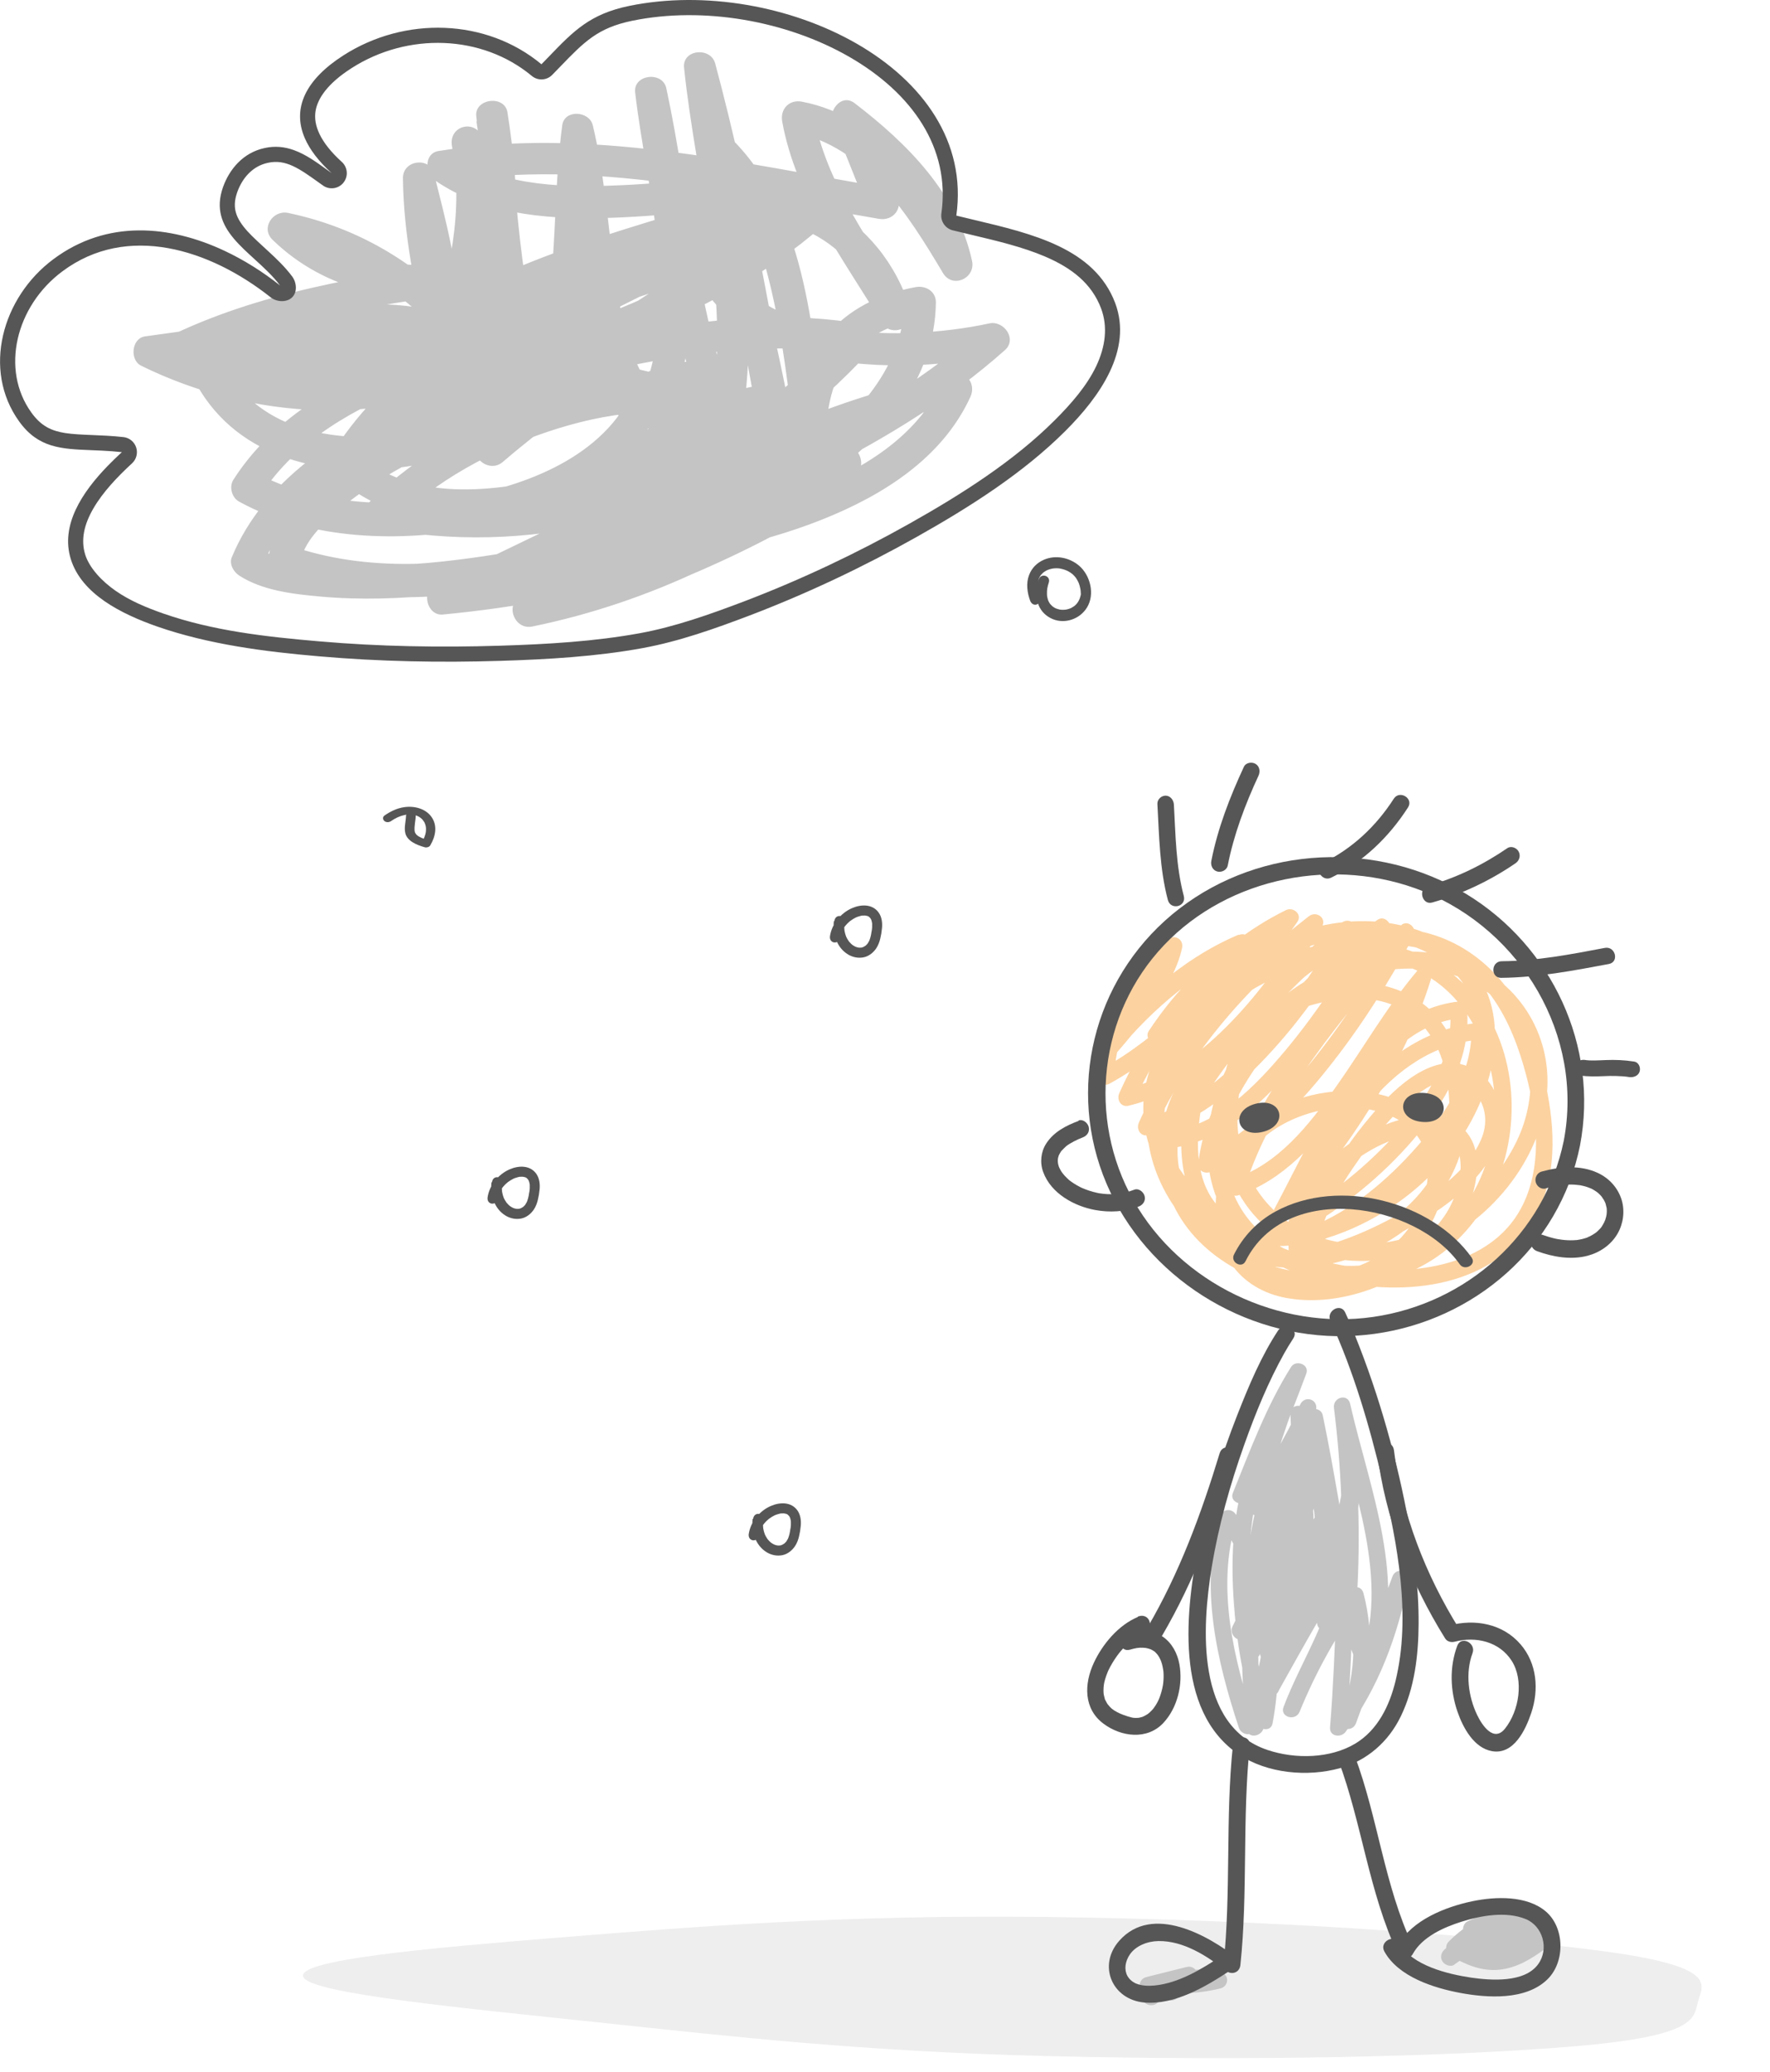 <svg width="305" height="357" viewBox="0 0 305 357" fill="none" xmlns="http://www.w3.org/2000/svg">
<path opacity="0.3" fill-rule="evenodd" clip-rule="evenodd" d="M52.274 340.625C50.837 337.661 73.737 335.632 95.921 333.842C119.675 331.925 145.388 329.831 180.64 330.268C217.217 330.721 252.859 333.11 275.586 336.069C296.343 338.771 293.407 341.873 292.598 344.842C291.817 347.711 292.507 350.778 271.092 352.565C248.63 354.439 214.017 355.055 180.224 354.22C148.437 353.435 125.582 350.812 102.986 348.411C80.269 345.997 53.671 343.506 52.274 340.625Z" fill="#C4C4C4"/>
<path d="M109.397 71.263C112.851 69.125 117.876 66.406 121.724 68.016C124.079 68.993 125.257 72.108 125.519 74.933C126.121 81.164 123.32 90.773 116.699 92.516C111.7 93.809 106.884 89.532 103.639 86.074L104.058 89.427C110.287 79.263 120.467 73.587 131.931 71.554L128.842 67.515C123.189 77.441 111.935 82.246 101.336 84.701C90.056 87.288 77.938 87.632 66.579 85.414L67.783 90.034C75.085 82.8 84.664 77.652 94.322 74.405C103.979 71.158 115.756 69.204 125.623 73.428L124.367 70.313C119.708 83.83 104.79 90.747 92.045 94.126C78.566 97.69 63.072 98.693 49.725 93.915L51.635 97.32C52.211 93.334 55.64 90.219 58.519 87.764C63.125 83.83 68.464 80.741 73.855 78.048C79.718 75.118 85.868 72.716 92.202 71.052C97.358 69.68 103.011 68.518 108.376 69.284C111.804 69.759 114.971 71.184 115.756 74.828C116.62 78.84 115.128 82.14 112.197 84.833C103.796 92.648 89.899 95.05 78.985 96.423C71.918 97.32 64.695 97.69 57.576 97.268C53.153 97.004 47.788 96.66 44.045 94.205L45.302 97.32C50.117 85.625 63.099 78.075 74.222 73.666C85.345 69.257 99.399 65.957 111.517 69.468L109.606 66.063C105.131 77.943 91.783 83.355 80.293 85.467C68.804 87.579 54.724 87.262 44.045 81.428L45.014 85.203C50.955 75.883 61.607 69.996 71.631 66.221C81.654 62.446 92.934 59.938 103.796 61.047L101.44 56.902C94.583 67.013 81.707 72.716 70.087 74.643C58.466 76.57 44.961 74.458 38.706 63.264L38.288 66.617C50.039 57.007 70.427 54.341 83.46 62.789V58.037C66.894 68.201 44.124 66.406 27.191 58.037L26.536 63.079C41.952 60.888 58.047 58.829 73.567 60.967L72.913 55.925C59.984 62.182 44.386 59.727 30.75 57.773L31.404 62.815C46.453 55.37 64.145 52.546 80.634 50.434L79.901 45.022C69.615 46.975 58.597 44.678 50.929 37.234L48.259 41.854C58.466 43.992 67.024 48.639 74.457 56.031C76.106 57.667 79.168 56.506 79.116 54.077C78.985 45.893 76.76 37.841 74.797 29.947C74.038 26.938 69.406 27.571 69.432 30.686C69.537 40.27 71.474 49.8 73.751 59.067C74.457 61.944 78.121 61.416 79.011 59.067C83.356 47.846 85.423 35.491 83.225 23.558L77.964 25.037C82.23 36.23 82.073 48.639 82.073 60.466C82.073 63.475 86.941 64.347 87.438 61.205C89.663 47.345 89.663 33.194 87.438 19.334C86.941 16.298 81.681 16.985 82.073 20.073C84.088 36.706 84.115 54.024 90.605 69.732C91.678 72.32 94.819 72.346 95.866 69.732C101.99 54.79 100.079 38.606 102.199 22.951H96.939C99.137 32.086 99.582 41.484 101.048 50.751C102.33 58.829 104.529 67.039 110.287 73.085C111.438 74.299 113.82 74.115 114.579 72.531C123.242 54.367 117.117 34.752 114.945 15.849L109.58 16.589C113.715 35.57 114.71 55.951 122.221 74.009C123.163 76.253 126.879 76.992 127.481 74.009C131.826 53.232 125.492 32.244 123.372 11.599L118.007 12.338C124.393 36.125 128.397 60.439 132.768 84.648C133.318 87.658 138.5 87.024 138.133 83.909C135.909 64.531 129.811 45.867 127.586 26.489L122.928 28.442C128.476 34.224 131.067 42.118 132.873 49.774C134.862 58.195 135.83 66.828 136.877 75.408C137.296 78.84 142.295 79.052 142.347 75.408C142.399 70.445 143.342 65.35 146.508 61.416C149.675 57.483 154.438 55.582 159.306 54.684L155.852 52.018C155.669 63.977 146.325 73.217 136.982 79.342C127.141 85.784 115.469 90.536 103.77 91.776L105.157 96.924C122.928 83.592 143.944 74.035 165.64 69.547L162.552 65.508C158.024 75.382 148.34 81.111 138.578 84.754C128.083 88.661 116.96 90.641 105.863 91.776L107.251 96.924C130.177 86.444 153.994 77.335 173.151 60.334C175.324 58.407 172.968 55.186 170.482 55.714C155.171 59.067 123.687 59.489 123.346 37.102L121.331 39.768C134.443 34.382 147.634 41.326 151.69 54.869L156.689 52.757C150.277 42.091 142.373 31.953 140.096 19.387L136.72 22.793C149.099 25.142 156.48 36.943 162.499 47.054C164.122 49.774 168.153 47.952 167.498 44.942C164.96 33.326 156.349 24.72 147.267 17.777C144.886 15.955 142.478 19.361 143.525 21.552C145.854 26.41 147.503 31.584 149.858 36.441L152.947 32.402C127.351 28.073 101.65 21.816 75.582 26.014C73.044 26.41 73.201 29.868 74.928 31.056C83.146 36.758 93.51 37.735 103.246 37.577C113.977 37.392 124.629 35.755 135.359 35.702L133.972 30.554C108.611 47.424 74.405 50.513 57.079 78.339C56.451 79.368 56.66 80.847 57.498 81.692C67.391 91.354 82.178 90.694 94.74 88.107C109.056 85.15 122.561 79.368 136.04 73.903L133.37 69.284C122.064 82.616 104.372 88.107 89.637 96.502C87.281 97.849 88.328 101.677 91.024 101.65C111.019 101.465 129.654 93.097 147.215 84.252L144.467 79.5C127.717 89.981 109.58 98.218 90.291 102.627C86.837 103.419 88.328 108.646 91.757 107.933C112.171 103.736 130.57 94.654 147.215 82.14C149.989 80.055 147.398 75.329 144.467 77.388C124.367 91.433 100.42 98.139 76.263 100.409L77.65 105.557C102.985 92.832 130.413 82.035 149.885 60.466C151.141 59.067 150.827 56.242 148.681 55.846C124.576 51.648 101.048 59.568 77.65 64.347L79.116 69.653C100.551 61.047 123.634 54.684 141.457 39.161C143.446 37.418 141.326 33.538 138.788 34.541C116.882 43.358 94.583 51.463 71.317 55.819L73.41 60.862C90.527 48.744 112.249 44.282 131.8 37.735L128.712 33.696C123.765 42.17 115.547 48.507 107.303 53.443C98.509 58.723 88.616 63 78.383 64.241L80.32 68.94C95.212 56.268 114.553 50.83 130.36 39.61L126.618 35.834C115.861 52.862 97.672 62.895 82.78 75.672C80.084 77.969 83.984 81.85 86.653 79.58C101.99 66.406 120.284 56.136 131.355 38.606C132.768 36.362 129.863 33.221 127.612 34.831C111.386 46.368 91.783 52.018 76.472 65.033C74.745 66.485 76.08 70.023 78.409 69.732C89.637 68.359 100.42 64.003 110.103 58.195C119.159 52.757 128.083 45.734 133.475 36.468C134.626 34.462 132.69 31.637 130.387 32.429C110.417 39.108 88.197 43.728 70.688 56.11C68.124 57.931 69.694 61.733 72.782 61.152C96.023 56.822 118.347 48.691 140.253 39.874L137.584 35.254C120.546 50.064 98.143 56.083 77.65 64.32C74.431 65.614 75.583 70.366 79.116 69.627C101.414 65.059 124.236 57.113 147.241 61.126L146.037 56.506C126.879 77.705 99.792 88.212 74.902 100.726C72.547 101.914 73.594 106.112 76.289 105.874C101.362 103.498 126.33 96.713 147.241 82.114L144.493 77.362C128.188 89.612 110.313 98.482 90.317 102.601L91.783 107.907C111.49 103.393 130.125 94.945 147.241 84.226C150.251 82.352 147.608 77.89 144.493 79.474C127.796 87.869 110.051 95.948 91.05 96.106L92.437 101.254C107.591 92.595 125.623 86.919 137.27 73.164C138.84 71.316 137.401 67.435 134.6 68.544C122.221 73.56 109.868 78.814 96.86 81.956C85.475 84.701 70.636 86.813 61.371 77.758L61.79 81.111C78.331 54.526 112.406 51.463 136.72 35.306C138.919 33.854 138.16 30.158 135.333 30.158C125.283 30.211 115.285 31.663 105.235 31.98C95.787 32.297 85.711 31.848 77.676 26.277L77.022 31.32C101.99 27.307 126.958 33.538 151.481 37.709C153.889 38.105 155.669 35.914 154.569 33.67C152.24 28.812 150.591 23.637 148.236 18.78L144.493 22.555C152.449 28.654 159.987 36.257 162.212 46.421L167.21 44.309C160.458 33.01 151.978 20.126 138.16 17.513C136.013 17.117 134.417 18.753 134.783 20.918C137.139 33.96 145.278 44.52 151.926 55.608C153.496 58.222 157.841 56.532 156.925 53.496C152.083 37.366 135.752 27.994 119.839 34.567C118.714 35.016 117.824 35.914 117.824 37.234C118.217 64.003 152.764 65.35 171.895 61.152L169.226 56.532C150.487 73.164 126.853 82.008 104.424 92.252C101.99 93.361 103.168 97.664 105.811 97.4C117.955 96.159 130.203 94.073 141.614 89.532C152.031 85.388 162.342 78.999 167.21 68.386C168.231 66.168 166.556 63.819 164.122 64.347C142.033 68.914 120.415 78.708 102.33 92.278C100.446 93.704 100.681 97.743 103.717 97.426C116.96 96.001 130.151 90.853 141.117 83.276C152.083 75.699 161.06 65.561 161.269 52.123C161.296 50.196 159.516 49.166 157.815 49.457C151.769 50.566 146.037 53.232 142.164 58.142C138.29 63.053 136.903 69.284 136.825 75.487H142.295C140.201 58.565 139.206 37.603 126.749 24.614C125.231 23.03 121.802 24.113 122.09 26.568C124.315 45.946 130.413 64.611 132.637 83.988L138.003 83.249C133.632 59.04 129.628 34.726 123.242 10.939C122.456 8.035 117.536 8.484 117.876 11.678C119.944 31.689 126.408 52.493 122.195 72.61H127.455C119.944 54.552 118.923 34.171 114.814 15.189C114.16 12.206 109.083 12.813 109.449 15.929C111.464 33.458 117.876 52.942 109.815 69.838L114.108 69.284C108.611 63.502 107.067 55.133 105.968 47.477C104.738 38.844 104.188 30.105 102.147 21.578C101.545 19.097 97.253 18.806 96.886 21.578C94.793 37.207 96.651 53.496 90.553 68.359H95.814C89.506 53.1 89.427 36.362 87.465 20.179L82.099 20.918C84.141 33.722 84.141 47.054 82.099 59.859L87.465 60.598C87.465 48.322 87.569 35.333 83.146 23.717C81.89 20.417 77.231 21.657 77.886 25.195C79.901 36.125 77.624 47.53 73.672 57.747H78.933C76.786 48.929 74.902 39.953 74.824 30.845L69.458 31.584C71.29 39.002 73.463 46.553 73.567 54.235L78.226 52.282C70.165 44.282 60.691 39.002 49.62 36.679C47.055 36.151 44.883 39.266 46.95 41.299C56.084 50.196 68.987 52.836 81.236 50.513C84.219 49.959 83.591 44.705 80.503 45.101C62.994 47.345 44.517 50.328 28.525 58.248C26.536 59.225 26.85 62.947 29.18 63.291C44.464 65.482 61.109 67.884 75.556 60.888C77.545 59.938 77.231 56.163 74.902 55.846C58.309 53.575 41.428 55.608 24.966 57.958C22.663 58.301 22.323 62.023 24.312 63C42.998 72.24 67.783 74.247 86.104 63C87.909 61.891 87.831 59.357 86.104 58.248C70.872 48.374 47.919 51.78 34.309 62.921C33.367 63.687 33.341 65.271 33.891 66.274C41.14 79.236 56.32 82.404 69.982 80.398C83.644 78.392 98.117 71.633 106.099 59.885C107.381 57.984 105.628 55.925 103.744 55.74C91.888 54.526 79.43 57.351 68.438 61.759C57.445 66.168 46.689 72.504 40.224 82.642C39.439 83.856 39.936 85.731 41.193 86.417C53.441 93.123 69.013 93.519 82.413 90.879C95.813 88.239 109.685 81.322 114.788 67.752C115.312 66.353 114.186 64.743 112.878 64.347C99.32 60.413 83.827 63.898 71.107 69.178C58.388 74.458 45.38 82.827 39.936 96.027C39.465 97.162 40.251 98.535 41.193 99.142C45.249 101.782 50.614 102.363 55.299 102.785C62.13 103.393 69.066 103.155 75.897 102.442C89.009 101.096 104.398 98.508 114.919 89.823C118.819 86.602 121.697 82.008 121.383 76.755C121.095 71.818 118.949 67.594 114.369 65.482C109.24 63.106 103.194 63.528 97.75 64.373C90.605 65.482 83.696 67.832 77.048 70.656C69.694 73.798 62.549 77.652 56.268 82.642C52.106 85.916 47.081 90.43 46.27 96.027C46.035 97.585 46.636 98.878 48.181 99.433C62.863 104.686 80.163 103.419 94.924 99.221C109.685 95.024 124.393 86.945 129.549 71.976C129.889 70.947 129.34 69.31 128.293 68.861C117.274 64.109 104.895 65.376 93.694 68.967C82.492 72.557 72.049 78.18 63.831 86.312C62.444 87.684 62.994 90.509 65.035 90.932C77.676 93.413 91.024 93.07 103.534 90.034C115.233 87.209 127.272 81.428 133.475 70.524C134.757 68.28 132.663 66.063 130.387 66.485C117.536 68.782 106.178 75.567 99.242 86.892C98.588 87.948 98.849 89.348 99.661 90.245C103.796 94.68 109.397 99.01 115.809 98.482C120.834 98.06 124.838 94.628 127.324 90.404C131.669 83.091 133.606 69.257 125.126 63.951C119.211 60.255 111.857 63.475 106.544 66.775C103.56 68.624 106.282 73.402 109.292 71.528L109.397 71.263Z" fill="#C4C4C4"/>
<path fill-rule="evenodd" clip-rule="evenodd" d="M9.222 44.638C18.429 37.78 29.265 38.798 38.651 43.193C42.1 44.808 45.353 46.879 48.258 49.183C47.026 47.535 45.434 46.084 43.868 44.656C42.58 43.483 41.31 42.325 40.272 41.086C38.251 38.675 37.111 35.957 38.436 32.218C39.517 29.201 41.854 26.309 45.594 25.505C47.428 25.098 49.084 25.306 50.626 25.858C52.674 26.591 54.523 27.929 56.326 29.233L56.327 29.234L56.431 29.309C56.674 29.485 56.916 29.66 57.158 29.832C54.901 27.788 53.379 25.775 52.528 23.816C50.219 18.498 52.859 13.582 59.179 9.54C69.725 2.776 83.777 3.153 93.301 11.073C93.777 10.587 94.231 10.116 94.671 9.66C98.826 5.353 101.671 2.403 108.435 1.016C134.289 -4.289 168.383 11.677 164.79 37.145C165.801 37.394 166.826 37.638 167.857 37.882C177.962 40.279 188.611 42.806 192.164 52.205C195.202 60.301 189.505 68.346 183.575 74.255C176.358 81.47 167.127 87.354 157.953 92.508C148.78 97.662 139.139 102.238 129.118 106.059C123.217 108.297 117.024 110.509 110.684 111.666C102.679 113.124 94.412 113.602 86.261 113.853C75.831 114.18 65.372 113.979 54.972 113.074C45.565 112.269 35.924 111.012 27.101 107.945C20.849 105.757 14.071 102.338 12.201 96.329C10.382 90.467 14.172 84.8 18.519 80.305C19.336 79.46 20.172 78.656 20.995 77.9C19.773 77.764 18.609 77.687 17.498 77.633C16.905 77.604 16.328 77.581 15.765 77.559C10.565 77.353 6.588 77.197 3.291 72.595C-3.078 63.745 0.311 51.25 9.222 44.638ZM50.337 51.231C49.402 52.147 47.672 52.044 46.647 51.231C36.143 42.901 21.91 38.437 10.77 46.734L10.767 46.737C2.705 52.719 0.064 63.655 5.398 71.067L5.401 71.071C7.084 73.419 8.863 74.228 11.214 74.603C12.488 74.806 14.17 74.883 15.884 74.951C17.492 75.015 19.314 75.087 21.282 75.306C22.296 75.419 23.15 76.117 23.466 77.091C23.783 78.065 23.502 79.135 22.75 79.826C20.211 82.158 17.703 84.812 16.084 87.607C14.478 90.379 13.896 93.016 14.683 95.551C15.385 97.805 17.507 100.111 19.936 101.796C22.368 103.482 25.137 104.651 28.168 105.711C36.673 108.667 45.67 109.696 55.028 110.496C65.313 111.391 75.838 111.568 86.181 111.244C94.3 110.994 102.411 110.52 110.22 109.098C116.305 107.987 122.304 105.853 128.196 103.619C138.09 99.845 147.616 95.325 156.684 90.23C165.802 85.107 174.782 79.363 181.74 72.405L181.744 72.402C184.614 69.542 187.295 66.451 188.896 63.079C190.477 59.747 190.928 56.32 189.733 53.131C188.124 48.873 184.729 46.187 180.087 44.201C176.247 42.558 171.873 41.519 167.35 40.445C166.297 40.195 165.235 39.942 164.171 39.68C162.874 39.361 162.029 38.107 162.216 36.779C163.808 25.493 157.143 16.014 146.362 9.805C135.58 3.595 121.235 1.054 108.955 3.574C103 4.795 100.672 7.203 96.519 11.498C96.086 11.945 95.634 12.413 95.156 12.902C94.21 13.87 92.683 13.948 91.643 13.084C83.061 5.947 70.254 5.534 60.578 11.739L60.575 11.741C56.521 14.334 54.676 16.947 54.356 19.27C54.051 21.492 55.027 24.387 58.899 27.894C59.922 28.82 60.048 30.386 59.186 31.465C58.325 32.544 56.775 32.761 55.653 31.96C55.435 31.805 55.221 31.652 55.012 31.502C51.584 29.046 49.243 27.368 46.155 28.053L46.147 28.055L46.138 28.057C43.535 28.617 41.762 30.649 40.884 33.097C40.347 34.614 40.386 35.748 40.671 36.693C40.974 37.699 41.619 38.706 42.632 39.832C43.487 40.782 45.188 42.335 46.3 43.349C47.647 44.586 49.125 45.994 50.337 47.617C51.121 48.666 51.272 50.316 50.337 51.231Z" fill="#565656"/>
<path d="M143.692 158.688C143.436 160.855 144.176 163.269 146.141 164.445C146.934 164.919 147.876 165.112 148.793 164.936C149.709 164.761 150.511 164.12 151.022 163.33C151.33 162.856 151.541 162.295 151.674 161.742C151.832 161.084 151.911 160.618 151.982 159.89C152.07 158.986 151.947 157.977 151.409 157.222C150.334 155.713 148.37 155.783 146.819 156.459C144.881 157.301 143.339 159.179 143.022 161.277C142.952 161.742 143.137 162.207 143.63 162.347C144.044 162.461 144.634 162.207 144.705 161.742C144.767 161.329 144.881 160.943 145.022 160.557C144.943 160.768 145.075 160.443 145.101 160.399C145.137 160.32 145.181 160.241 145.225 160.162C145.322 159.978 145.436 159.802 145.56 159.636C145.595 159.592 145.621 159.548 145.656 159.504C145.639 159.53 145.542 159.644 145.639 159.53C145.692 159.469 145.745 159.399 145.806 159.337C145.938 159.188 146.079 159.039 146.229 158.907C146.3 158.846 146.37 158.784 146.44 158.723C146.493 158.679 146.661 158.547 146.511 158.661C146.678 158.539 146.846 158.425 147.022 158.319C147.163 158.231 147.313 158.153 147.471 158.074C147.551 158.038 147.63 158.003 147.709 157.968C147.506 158.056 147.744 157.968 147.824 157.933C147.973 157.88 148.123 157.837 148.273 157.801C148.352 157.784 148.432 157.766 148.511 157.749C148.749 157.696 148.343 157.749 148.59 157.74C148.74 157.731 148.89 157.722 149.039 157.731C149.101 157.731 149.172 157.749 149.233 157.749C148.951 157.749 149.189 157.749 149.277 157.766C149.348 157.784 149.409 157.801 149.48 157.819C149.7 157.88 149.427 157.775 149.506 157.819C149.559 157.854 149.612 157.872 149.665 157.898C149.762 157.959 149.868 158.056 149.709 157.916C149.806 158.003 149.903 158.126 150 158.205C149.841 158.082 149.938 158.126 150 158.223C150.044 158.293 150.079 158.389 150.132 158.46C150.194 158.547 150.079 158.293 150.105 158.398C150.114 158.442 150.141 158.486 150.149 158.521C150.176 158.591 150.193 158.661 150.211 158.732C150.229 158.819 150.246 158.907 150.264 158.995C150.29 159.118 150.246 158.828 150.264 158.951C150.264 159.013 150.273 159.083 150.282 159.144C150.29 159.346 150.282 159.548 150.282 159.741C150.282 159.802 150.273 159.873 150.264 159.934C150.264 159.96 150.246 160.118 150.264 160.013C150.282 159.881 150.238 160.153 150.246 160.145C150.229 160.232 150.22 160.311 150.202 160.399C150.193 160.46 150.176 160.513 150.167 160.575C150.167 160.557 150.114 160.934 150.141 160.759C150.123 160.873 150.105 160.996 150.079 161.11C150.026 161.373 149.947 161.636 149.859 161.891C149.841 161.935 149.823 161.987 149.806 162.031C149.823 161.996 149.876 161.873 149.806 162.031C149.753 162.128 149.709 162.216 149.656 162.312C149.603 162.4 149.542 162.479 149.498 162.567C149.48 162.602 149.392 162.698 149.524 162.54C149.489 162.584 149.445 162.637 149.401 162.681C149.348 162.742 149.295 162.795 149.233 162.847C149.198 162.883 149.163 162.909 149.127 162.944C149.039 163.023 149.268 162.847 149.172 162.918C149.022 163.014 148.872 163.093 148.722 163.181C148.934 163.058 148.74 163.172 148.652 163.198C148.572 163.225 148.502 163.242 148.423 163.26C148.211 163.313 148.502 163.26 148.396 163.26C148.308 163.26 148.22 163.269 148.132 163.269C148.053 163.269 147.973 163.251 147.894 163.251C147.78 163.251 148.114 163.304 147.938 163.251C147.903 163.242 147.868 163.234 147.832 163.234C147.665 163.199 147.515 163.146 147.357 163.084C147.595 163.172 147.313 163.058 147.251 163.023C147.154 162.97 147.066 162.918 146.978 162.856C146.943 162.839 146.916 162.812 146.881 162.786C146.714 162.681 146.925 162.821 146.863 162.777C146.784 162.707 146.705 162.646 146.634 162.575C146.546 162.496 146.467 162.409 146.396 162.321C146.37 162.286 146.344 162.251 146.308 162.224C146.185 162.093 146.388 162.356 146.282 162.189C146.159 161.996 146.026 161.812 145.921 161.61C145.894 161.549 145.753 161.25 145.833 161.435C145.789 161.321 145.744 161.206 145.709 161.092C145.63 160.847 145.568 160.601 145.524 160.346C145.524 160.346 145.489 160.092 145.507 160.224C145.524 160.338 145.498 160.118 145.498 160.092C145.489 159.952 145.48 159.811 145.471 159.671C145.471 159.337 145.489 159.013 145.524 158.679C145.577 158.214 145.084 157.81 144.652 157.81C144.132 157.81 143.833 158.214 143.78 158.679L143.692 158.688Z" fill="#565656"/>
<path d="M129.692 261.688C129.436 263.855 130.176 266.269 132.141 267.445C132.934 267.919 133.876 268.112 134.793 267.936C135.709 267.761 136.511 267.12 137.022 266.33C137.33 265.856 137.541 265.295 137.674 264.742C137.832 264.084 137.911 263.618 137.982 262.89C138.07 261.986 137.947 260.977 137.409 260.222C136.334 258.713 134.37 258.783 132.819 259.459C130.881 260.301 129.339 262.179 129.022 264.277C128.952 264.742 129.137 265.207 129.63 265.347C130.044 265.461 130.634 265.207 130.705 264.742C130.767 264.329 130.881 263.943 131.022 263.557C130.943 263.768 131.075 263.443 131.101 263.399C131.137 263.32 131.181 263.241 131.225 263.162C131.322 262.978 131.436 262.802 131.56 262.636C131.595 262.592 131.621 262.548 131.656 262.504C131.639 262.53 131.542 262.644 131.639 262.53C131.692 262.469 131.745 262.399 131.806 262.337C131.938 262.188 132.079 262.039 132.229 261.907C132.3 261.846 132.37 261.784 132.44 261.723C132.493 261.679 132.661 261.547 132.511 261.661C132.678 261.539 132.846 261.425 133.022 261.319C133.163 261.231 133.313 261.153 133.471 261.074C133.551 261.038 133.63 261.003 133.709 260.968C133.506 261.056 133.744 260.968 133.824 260.933C133.973 260.88 134.123 260.837 134.273 260.801C134.352 260.784 134.432 260.766 134.511 260.749C134.749 260.696 134.343 260.749 134.59 260.74C134.74 260.731 134.89 260.722 135.039 260.731C135.101 260.731 135.172 260.749 135.233 260.749C134.951 260.749 135.189 260.749 135.277 260.766C135.348 260.784 135.409 260.801 135.48 260.819C135.7 260.88 135.427 260.775 135.506 260.819C135.559 260.854 135.612 260.872 135.665 260.898C135.762 260.959 135.868 261.056 135.709 260.916C135.806 261.003 135.903 261.126 136 261.205C135.841 261.082 135.938 261.126 136 261.223C136.044 261.293 136.079 261.389 136.132 261.46C136.194 261.547 136.079 261.293 136.105 261.398C136.114 261.442 136.141 261.486 136.149 261.521C136.176 261.591 136.193 261.661 136.211 261.732C136.229 261.819 136.246 261.907 136.264 261.995C136.29 262.118 136.246 261.828 136.264 261.951C136.264 262.013 136.273 262.083 136.282 262.144C136.29 262.346 136.282 262.548 136.282 262.741C136.282 262.802 136.273 262.873 136.264 262.934C136.264 262.96 136.246 263.118 136.264 263.013C136.282 262.881 136.238 263.153 136.246 263.145C136.229 263.232 136.22 263.311 136.202 263.399C136.193 263.46 136.176 263.513 136.167 263.575C136.167 263.557 136.114 263.934 136.141 263.759C136.123 263.873 136.105 263.996 136.079 264.11C136.026 264.373 135.947 264.636 135.859 264.891C135.841 264.935 135.823 264.987 135.806 265.031C135.823 264.996 135.876 264.873 135.806 265.031C135.753 265.128 135.709 265.216 135.656 265.312C135.603 265.4 135.542 265.479 135.498 265.567C135.48 265.602 135.392 265.698 135.524 265.54C135.489 265.584 135.445 265.637 135.401 265.681C135.348 265.742 135.295 265.795 135.233 265.847C135.198 265.883 135.163 265.909 135.127 265.944C135.039 266.023 135.268 265.847 135.172 265.918C135.022 266.014 134.872 266.093 134.722 266.181C134.934 266.058 134.74 266.172 134.652 266.198C134.572 266.225 134.502 266.242 134.423 266.26C134.211 266.313 134.502 266.26 134.396 266.26C134.308 266.26 134.22 266.269 134.132 266.269C134.053 266.269 133.973 266.251 133.894 266.251C133.78 266.251 134.114 266.304 133.938 266.251C133.903 266.242 133.868 266.234 133.832 266.234C133.665 266.199 133.515 266.146 133.357 266.084C133.595 266.172 133.313 266.058 133.251 266.023C133.154 265.97 133.066 265.918 132.978 265.856C132.943 265.839 132.916 265.812 132.881 265.786C132.714 265.681 132.925 265.821 132.863 265.777C132.784 265.707 132.705 265.646 132.634 265.575C132.546 265.496 132.467 265.409 132.396 265.321C132.37 265.286 132.344 265.251 132.308 265.224C132.185 265.093 132.388 265.356 132.282 265.189C132.159 264.996 132.026 264.812 131.921 264.61C131.894 264.549 131.753 264.25 131.833 264.435C131.789 264.321 131.744 264.206 131.709 264.092C131.63 263.847 131.568 263.601 131.524 263.346C131.524 263.346 131.489 263.092 131.507 263.224C131.524 263.338 131.498 263.118 131.498 263.092C131.489 262.952 131.48 262.811 131.471 262.671C131.471 262.337 131.489 262.013 131.524 261.679C131.577 261.214 131.084 260.81 130.652 260.81C130.132 260.81 129.833 261.214 129.78 261.679L129.692 261.688Z" fill="#565656"/>
<path d="M84.692 203.688C84.436 205.855 85.176 208.269 87.141 209.445C87.934 209.919 88.876 210.112 89.793 209.936C90.709 209.761 91.511 209.12 92.022 208.33C92.33 207.856 92.541 207.295 92.674 206.742C92.832 206.084 92.911 205.618 92.982 204.89C93.07 203.986 92.947 202.977 92.409 202.222C91.334 200.713 89.37 200.783 87.819 201.459C85.881 202.301 84.339 204.179 84.022 206.277C83.952 206.742 84.137 207.207 84.63 207.347C85.044 207.461 85.635 207.207 85.705 206.742C85.767 206.329 85.881 205.943 86.022 205.557C85.943 205.768 86.075 205.443 86.101 205.399C86.137 205.32 86.181 205.241 86.225 205.162C86.322 204.978 86.436 204.802 86.559 204.636C86.595 204.592 86.621 204.548 86.656 204.504C86.639 204.53 86.542 204.644 86.639 204.53C86.692 204.469 86.745 204.399 86.806 204.337C86.938 204.188 87.079 204.039 87.229 203.907C87.299 203.846 87.37 203.784 87.441 203.723C87.493 203.679 87.661 203.547 87.511 203.661C87.678 203.539 87.846 203.425 88.022 203.319C88.163 203.231 88.313 203.153 88.471 203.074C88.55 203.038 88.63 203.003 88.709 202.968C88.507 203.056 88.744 202.968 88.824 202.933C88.973 202.88 89.123 202.837 89.273 202.801C89.352 202.784 89.431 202.766 89.511 202.749C89.749 202.696 89.343 202.749 89.59 202.74C89.74 202.731 89.89 202.722 90.039 202.731C90.101 202.731 90.171 202.749 90.233 202.749C89.951 202.749 90.189 202.749 90.277 202.766C90.348 202.784 90.409 202.801 90.48 202.819C90.7 202.88 90.427 202.775 90.506 202.819C90.559 202.854 90.612 202.872 90.665 202.898C90.762 202.959 90.868 203.056 90.709 202.916C90.806 203.003 90.903 203.126 91 203.205C90.841 203.082 90.938 203.126 91 203.223C91.044 203.293 91.079 203.389 91.132 203.46C91.194 203.547 91.079 203.293 91.105 203.398C91.114 203.442 91.141 203.486 91.149 203.521C91.176 203.591 91.194 203.661 91.211 203.732C91.229 203.819 91.246 203.907 91.264 203.995C91.29 204.118 91.246 203.828 91.264 203.951C91.264 204.013 91.273 204.083 91.282 204.144C91.29 204.346 91.282 204.548 91.282 204.741C91.282 204.802 91.273 204.873 91.264 204.934C91.264 204.96 91.246 205.118 91.264 205.013C91.282 204.881 91.237 205.153 91.246 205.145C91.229 205.232 91.22 205.311 91.202 205.399C91.194 205.46 91.176 205.513 91.167 205.575C91.167 205.557 91.114 205.934 91.141 205.759C91.123 205.873 91.105 205.996 91.079 206.11C91.026 206.373 90.947 206.636 90.859 206.891C90.841 206.935 90.823 206.987 90.806 207.031C90.823 206.996 90.876 206.873 90.806 207.031C90.753 207.128 90.709 207.216 90.656 207.312C90.603 207.4 90.542 207.479 90.498 207.567C90.48 207.602 90.392 207.698 90.524 207.54C90.489 207.584 90.445 207.637 90.401 207.681C90.348 207.742 90.295 207.795 90.233 207.847C90.198 207.883 90.163 207.909 90.127 207.944C90.039 208.023 90.269 207.847 90.172 207.918C90.022 208.014 89.872 208.093 89.722 208.181C89.934 208.058 89.74 208.172 89.652 208.198C89.573 208.225 89.502 208.242 89.423 208.26C89.211 208.313 89.502 208.26 89.396 208.26C89.308 208.26 89.22 208.269 89.132 208.269C89.053 208.269 88.973 208.251 88.894 208.251C88.78 208.251 89.114 208.304 88.938 208.251C88.903 208.242 88.868 208.234 88.832 208.234C88.665 208.199 88.515 208.146 88.357 208.084C88.595 208.172 88.313 208.058 88.251 208.023C88.154 207.97 88.066 207.918 87.978 207.856C87.943 207.839 87.916 207.812 87.881 207.786C87.714 207.681 87.925 207.821 87.863 207.777C87.784 207.707 87.705 207.646 87.634 207.575C87.546 207.496 87.467 207.409 87.396 207.321C87.37 207.286 87.344 207.251 87.308 207.224C87.185 207.093 87.388 207.356 87.282 207.189C87.159 206.996 87.026 206.812 86.921 206.61C86.894 206.549 86.753 206.25 86.833 206.435C86.789 206.321 86.745 206.206 86.709 206.092C86.63 205.847 86.568 205.601 86.524 205.346C86.524 205.346 86.489 205.092 86.507 205.224C86.524 205.338 86.498 205.118 86.498 205.092C86.489 204.952 86.48 204.811 86.471 204.671C86.471 204.337 86.489 204.013 86.524 203.679C86.577 203.214 86.084 202.81 85.652 202.81C85.132 202.81 84.833 203.214 84.78 203.679L84.692 203.688Z" fill="#565656"/>
<path d="M178.96 99.848C178.515 101.292 178.397 102.871 178.987 104.296C179.449 105.42 180.347 106.224 181.399 106.66C183.503 107.532 186.078 106.679 187.312 104.654C188.708 102.367 187.874 99.122 185.96 97.474C184.292 96.04 181.88 95.566 179.876 96.438C178.715 96.942 177.79 97.833 177.318 99.093C176.783 100.497 177.001 102.106 177.509 103.482C177.69 103.966 178.107 104.296 178.615 104.15C179.041 104.024 179.422 103.453 179.241 102.968C179.132 102.668 179.032 102.367 178.96 102.057C178.923 101.922 178.896 101.786 178.869 101.65C178.86 101.573 178.842 101.505 178.833 101.428C178.824 101.36 178.833 101.369 178.833 101.466C178.833 101.408 178.824 101.35 178.815 101.302C178.796 101.059 178.787 100.827 178.815 100.585C178.815 100.536 178.815 100.488 178.824 100.43C178.842 100.178 178.787 100.633 178.824 100.391C178.842 100.275 178.869 100.158 178.896 100.042C178.923 99.926 178.96 99.819 178.996 99.713C179.041 99.577 178.923 99.839 179.032 99.635C179.078 99.538 179.123 99.441 179.177 99.344C179.214 99.286 179.386 99.025 179.313 99.122C179.232 99.238 179.413 99.005 179.44 98.976C179.513 98.899 179.585 98.821 179.658 98.753C179.685 98.724 179.721 98.695 179.749 98.666C179.903 98.521 179.631 98.753 179.73 98.676C179.821 98.608 179.912 98.54 180.012 98.472C180.166 98.366 180.338 98.279 180.501 98.201C180.265 98.317 180.583 98.172 180.637 98.153C180.737 98.114 180.837 98.085 180.937 98.056C181.036 98.027 181.145 97.998 181.245 97.978C181.29 97.969 181.58 97.92 181.444 97.939C181.308 97.959 181.599 97.93 181.644 97.92C181.771 97.91 181.907 97.901 182.034 97.901C182.233 97.901 182.433 97.92 182.623 97.939C182.787 97.959 182.605 97.939 182.587 97.939C182.65 97.949 182.723 97.959 182.786 97.978C182.895 97.998 183.004 98.027 183.113 98.056C183.312 98.104 183.503 98.172 183.693 98.249C183.757 98.279 183.82 98.298 183.884 98.327C183.857 98.317 183.711 98.24 183.857 98.317C183.965 98.376 184.083 98.434 184.192 98.492C184.383 98.598 184.564 98.724 184.736 98.86C184.773 98.889 184.863 98.976 184.718 98.841C184.763 98.879 184.809 98.918 184.854 98.957C184.945 99.044 185.045 99.141 185.135 99.238C185.208 99.315 185.28 99.403 185.344 99.49C185.38 99.538 185.416 99.587 185.453 99.635C185.434 99.606 185.344 99.48 185.444 99.625C185.58 99.839 185.707 100.061 185.815 100.294C185.843 100.352 185.87 100.41 185.897 100.478C185.96 100.623 185.824 100.265 185.906 100.507C185.942 100.623 185.988 100.74 186.024 100.856C186.106 101.147 186.169 101.447 186.214 101.747C186.196 101.563 186.223 101.893 186.223 101.951C186.223 102.009 186.251 102.435 186.26 102.271C186.251 102.542 186.142 102.823 186.069 103.075C186.051 103.123 186.033 103.172 186.015 103.22C186.096 103.007 185.997 103.249 185.988 103.278C185.942 103.365 185.897 103.462 185.852 103.55C185.788 103.656 185.725 103.763 185.661 103.86C185.788 103.676 185.561 103.976 185.516 104.034C185.444 104.112 185.371 104.189 185.298 104.257C185.253 104.296 185.217 104.334 185.172 104.373C185.063 104.47 185.344 104.247 185.172 104.373C184.999 104.499 184.8 104.625 184.6 104.732C184.401 104.838 184.664 104.732 184.482 104.79C184.392 104.829 184.292 104.858 184.201 104.896C184.092 104.935 183.993 104.964 183.884 104.984C183.802 105.003 183.503 105.051 183.73 105.022C183.521 105.051 183.312 105.061 183.104 105.061C183.004 105.061 182.904 105.061 182.805 105.042C182.787 105.042 182.578 105.013 182.732 105.042C182.886 105.071 182.65 105.022 182.623 105.022C182.387 104.974 182.17 104.896 181.943 104.819C181.816 104.77 182.143 104.925 181.943 104.819C181.889 104.79 181.825 104.761 181.771 104.732C181.68 104.683 181.58 104.625 181.49 104.557C181.435 104.518 181.381 104.48 181.336 104.441C181.19 104.334 181.463 104.567 181.317 104.422C181.236 104.344 181.154 104.267 181.082 104.189C181.045 104.15 181.009 104.102 180.973 104.063C180.81 103.889 181.027 104.17 180.927 104.015C180.864 103.918 180.801 103.821 180.746 103.714C180.728 103.676 180.701 103.627 180.683 103.588C180.674 103.569 180.565 103.307 180.61 103.433C180.664 103.579 180.583 103.346 180.583 103.336C180.565 103.259 180.538 103.191 180.519 103.114C180.483 102.988 180.465 102.852 180.438 102.726C180.392 102.455 180.447 102.929 180.429 102.648C180.429 102.561 180.42 102.474 180.411 102.387C180.383 101.621 180.483 101.127 180.728 100.342C181.091 99.17 179.35 98.666 178.996 99.829L178.96 99.848Z" fill="#565656"/>
<path d="M69.965 140.435C69.965 141.469 69.595 142.509 69.842 143.536C70.17 144.893 71.755 145.569 73.208 145.974C73.529 146.062 73.972 145.92 74.128 145.67C75.048 144.137 75.45 142.232 74.317 140.692C73.332 139.348 71.476 138.801 69.645 139.064C68.364 139.247 67.222 139.827 66.245 140.51C65.909 140.746 65.95 141.212 66.245 141.455C66.574 141.725 67.058 141.692 67.395 141.455C68.093 140.969 68.848 140.604 69.677 140.422C70.096 140.334 70.219 140.314 70.679 140.321C70.77 140.321 70.852 140.327 70.942 140.334C70.975 140.334 71.106 140.348 70.942 140.334C70.975 140.334 71.016 140.341 71.049 140.348C71.221 140.375 71.394 140.408 71.566 140.456C71.607 140.469 71.796 140.53 71.73 140.503C71.665 140.476 71.845 140.55 71.886 140.564C71.96 140.597 72.026 140.625 72.092 140.665C72.124 140.679 72.149 140.692 72.182 140.712C72.182 140.712 72.354 140.807 72.264 140.76C72.198 140.719 72.362 140.827 72.395 140.847C72.453 140.888 72.51 140.935 72.568 140.982C72.625 141.03 72.675 141.084 72.732 141.131C72.757 141.151 72.822 141.232 72.732 141.131C72.757 141.165 72.79 141.192 72.814 141.226C72.904 141.34 72.995 141.455 73.069 141.577C73.093 141.611 73.11 141.651 73.134 141.685C73.134 141.692 73.184 141.786 73.151 141.712C73.118 141.638 73.159 141.739 73.167 141.746C73.184 141.793 73.208 141.84 73.225 141.888C73.282 142.029 73.323 142.171 73.356 142.313C73.356 142.347 73.397 142.543 73.381 142.428C73.389 142.516 73.397 142.604 73.405 142.698C73.414 142.887 73.405 143.07 73.389 143.259C73.373 143.414 73.348 143.536 73.29 143.745C73.167 144.184 72.987 144.603 72.749 145.008L73.668 144.704C73.266 144.589 72.945 144.495 72.584 144.326C72.42 144.252 72.264 144.171 72.116 144.083C71.977 144.002 72.182 144.143 72.059 144.042C72.01 144.002 71.96 143.968 71.911 143.927C71.862 143.887 71.821 143.853 71.779 143.813C71.755 143.786 71.73 143.758 71.697 143.738C71.755 143.799 71.771 143.813 71.739 143.772C71.673 143.684 71.615 143.596 71.55 143.509C71.468 143.387 71.582 143.623 71.55 143.502C71.533 143.448 71.509 143.401 71.492 143.353C71.476 143.306 71.459 143.252 71.451 143.198C71.427 143.009 71.435 143.151 71.451 143.198C71.344 142.286 71.632 141.367 71.64 140.456C71.64 139.598 70.022 139.591 70.014 140.456L69.965 140.435Z" fill="#565656"/>
<path d="M250.573 338.477C254.443 335.705 259.953 333.127 264.529 335.818L264.563 333.09C262.621 334.478 260.475 335.979 258.042 336.263C255.759 336.525 253.458 335.47 251.495 334.284L251.784 336.76C253.531 335.017 255.56 333.482 258.088 333.206C260.615 332.93 263.338 333.755 265.781 334.51L265.451 331.624C264.062 332.439 262.716 333.304 261.33 334.134C260.901 334.397 260.465 334.63 260.025 334.849C259.803 334.952 259.81 334.919 260.025 334.849C259.937 334.871 259.839 334.911 259.752 334.933C259.665 334.955 259.577 334.977 259.49 334.999C259.17 335.079 259.875 334.933 259.563 334.981C259.475 335.003 259.392 334.977 259.316 334.98C259.054 334.984 259.654 335.098 259.381 334.995C259.297 334.969 258.825 334.808 259.05 334.907C259.257 334.995 258.781 334.757 258.687 334.688C258.483 334.552 258.28 334.417 258.087 334.263C257.818 334.051 258.207 334.373 257.953 334.157C257.836 334.062 257.716 333.952 257.585 333.86C257.313 333.634 257.051 333.388 256.775 333.147C256.099 332.539 255.42 331.917 254.754 331.292L254.408 333.756C255.419 333.285 256.422 332.847 257.517 332.588C257.75 332.53 257.968 332.475 258.208 332.446C258.401 332.413 258.281 332.428 258.604 332.424C258.819 332.417 259.022 332.428 259.241 332.436C259.586 332.458 259.426 332.436 259.702 332.491C261.873 332.957 263.806 334.336 265.733 335.5L266.163 332.627C262.651 333.476 259.015 333.145 255.455 332.872L255.792 335.973L260.475 334.798C262.425 334.31 261.681 331.249 259.717 331.741L255.034 332.915C253.273 333.357 253.639 335.891 255.37 336.016C259.213 336.311 263.129 336.588 266.922 335.684C268.245 335.352 268.497 333.502 267.352 332.81C265.171 331.493 262.838 329.871 260.282 329.409C257.726 328.946 255.228 329.899 252.893 331.012C252.009 331.436 251.83 332.833 252.546 333.477C253.844 334.659 255.094 335.899 256.496 336.946C257.351 337.586 258.343 338.099 259.445 338.118C260.546 338.137 261.648 337.596 262.605 337.03C264.103 336.157 265.536 335.208 267.039 334.35C268.213 333.667 267.996 331.856 266.709 331.464C263.718 330.552 260.62 329.712 257.475 330.112C254.33 330.513 251.816 332.339 249.659 334.48C248.938 335.189 249.079 336.443 249.948 336.956C252.503 338.475 255.35 339.673 258.375 339.349C261.4 339.026 263.834 337.499 266.18 335.808C267.096 335.143 267.319 333.735 266.214 333.08C260.631 329.818 253.965 332.22 249.113 335.705C248.432 336.202 248.072 337.053 248.519 337.858C248.904 338.538 249.965 338.956 250.66 338.456L250.573 338.477Z" fill="#C4C4C4"/>
<path d="M203.367 343.627C203.442 343.441 203.118 344.038 203.273 343.804C203.365 343.683 203.44 343.553 203.514 343.423C203.683 343.186 203.612 343.329 203.485 343.43C203.572 343.353 203.642 343.266 203.726 343.175C203.839 343.077 203.955 342.992 204.067 342.894C204.217 342.759 204.002 342.938 203.948 342.966C204.028 342.918 204.104 342.857 204.183 342.809C204.328 342.717 204.476 342.639 204.627 342.573C204.71 342.538 204.792 342.504 204.875 342.469C205.037 342.386 204.577 342.557 204.861 342.473C205.061 342.422 205.259 342.359 205.459 342.309C205.574 342.28 205.674 342.255 205.778 342.243C205.892 342.214 206.074 342.21 205.849 342.225C207.127 342.099 208.283 342.283 209.483 342.581L209.608 339.833C207.689 340.315 205.964 340.538 203.994 340.572C202.024 340.606 199.964 340.524 197.952 340.568L198.217 343.358L205.137 341.623L203.337 339.887C203.314 339.977 203.287 340.053 203.26 340.129C203.345 339.982 203.342 339.969 203.257 340.116C203.076 340.37 203.442 339.944 203.195 340.173C202.947 340.403 203.418 340.09 203.13 340.218C202.979 340.283 202.834 340.375 202.68 340.428C202.942 340.32 202.694 340.424 202.565 340.457C202.436 340.489 202.293 340.525 202.164 340.557C201.835 340.64 201.505 340.722 201.176 340.805C199.506 341.252 198.057 341.977 197.081 343.378C195.994 344.946 198.581 346.359 199.683 344.788C200.04 344.266 200.38 344.042 201.088 343.767C200.811 343.878 201.375 343.695 201.414 343.671C201.558 343.635 201.701 343.599 201.859 343.559C202.188 343.477 202.518 343.394 202.847 343.312C204.388 342.898 205.801 342.153 206.257 340.618C206.563 339.58 205.618 338.591 204.457 338.882L197.538 340.617C195.876 341.033 196.047 343.442 197.803 343.406C199.88 343.373 201.954 343.452 204.027 343.406C206.1 343.36 208.222 343.079 210.288 342.575C211.778 342.201 211.861 340.202 210.413 339.827C207.978 339.211 205.039 338.959 202.721 340.348C201.713 340.949 200.831 341.811 200.408 342.864C200.102 343.596 200.656 344.418 201.403 344.607C202.231 344.817 203.023 344.326 203.331 343.608L203.367 343.627Z" fill="#C4C4C4"/>
<path d="M222.31 235.821C219.612 243.103 216.723 250.281 212.574 256.846L215.184 258.018C218.091 250.851 220.8 243.551 224.921 236.993L222.31 235.821C219.249 243.392 216.509 251.111 214.929 259.163C214.629 260.669 216.799 261.936 217.54 260.335C220.35 254.349 224.212 248.982 226.761 242.848L223.997 242.019C221.545 254.338 215.235 265.403 212.786 277.736C212.479 279.274 214.564 280.441 215.396 278.908C220.15 270.319 223.37 260.974 227.75 252.205L225.14 251.032C221.661 261.082 217.156 270.735 212.382 280.211C211.694 281.602 213.485 283.329 214.624 282.009C220.421 275.396 223.519 267.07 226.548 258.883L223.783 258.054C221.969 267.093 217.672 275.354 214.469 283.92C213.884 285.482 216.293 286.506 217.079 285.092C221.686 276.814 225.933 268.352 230.553 260.071L227.943 258.899C226.083 268.056 220.503 275.847 217.244 284.487C216.658 286.049 219.071 287.088 219.854 285.659C223.937 278.289 226.909 270.299 231.398 263.177L228.788 262.005C226.803 271.984 222.22 281.079 217.699 290.065C216.867 291.72 219.245 293.224 220.169 291.577C224.347 284.107 228.501 276.597 233.099 269.371L230.433 268.578C230.047 277.762 224.315 285.728 221.178 294.079C220.512 295.859 223.241 296.606 223.943 294.908C226.741 288.088 230.375 281.439 234.8 275.566L232.17 275.16C233.949 281.973 233.447 289.542 230.887 296.059L233.652 296.888C236.673 288.733 239.68 280.583 242.701 272.428L239.937 271.599C238.154 280.645 234.923 289.461 229.391 296.845L232.057 297.638C233.178 283.689 233.114 269.672 234.386 255.731C234.534 254.096 231.879 253.65 231.565 255.281C230.024 263.247 228.483 271.213 226.959 279.19L229.724 280.019C230.671 274.789 230.075 269.247 229.642 263.998C229.096 257.392 228.332 250.811 227.98 244.202L225.154 244.514C227.268 254.608 228.706 264.811 230.82 274.904L233.609 274.205C231.106 264.894 229.543 255.332 224.226 247.106C223.614 246.149 222.367 246.127 221.745 247.059C216.942 254.123 215.396 263.277 214.571 271.657C213.746 280.037 213.782 289.236 214.864 297.945C215.072 299.567 217.168 299.148 217.634 298.011C223.224 284.769 222.13 268.103 217.193 254.775C216.708 253.481 214.864 253.228 214.423 254.708C212.341 261.638 212.092 269.082 212.621 276.286C213.15 283.489 214.351 290.205 216.518 296.83C216.929 298.066 218.999 298.446 219.288 296.897C221.561 284.699 219.744 271.395 212.931 260.881C212.252 259.834 210.692 259.936 210.296 261.177C206.581 273.051 209.691 286.198 213.479 297.668C213.844 298.779 215.494 299.278 216.108 298.074C223.205 284.149 220.653 268.001 220.562 252.911L217.683 252.826C218.482 262.747 217.341 273.474 220.61 283.035C221.099 284.464 222.829 284.442 223.38 283.101C228.64 270.58 225.585 256.75 225.22 243.631L222.394 243.943C226.924 258.348 227.896 273.857 234.338 287.645C234.918 288.899 236.56 288.396 236.973 287.349C242.755 272.704 235.934 256.302 232.652 241.859C232.228 239.971 229.636 240.743 229.862 242.558C231.127 252.667 231.535 262.945 231.049 273.112C230.961 274.991 233.837 275.061 233.928 273.197C234.439 262.765 233.952 252.233 232.652 241.859L229.862 242.558C233.034 256.496 239.776 272.4 234.212 286.534L236.848 286.239C230.53 272.709 229.639 257.408 225.187 243.258C224.712 241.764 222.305 241.835 222.361 243.571C222.722 256.433 225.781 270.034 220.636 282.297L223.406 282.364C220.216 273.058 221.336 262.61 220.552 252.928C220.41 251.092 217.661 250.929 217.672 252.844C217.755 267.297 220.427 283.202 213.624 296.566L216.254 296.972C212.63 285.979 209.493 273.387 213.046 262.009L210.411 262.304C216.788 272.151 218.653 284.621 216.509 296.071L219.28 296.138C217.191 289.767 215.961 283.058 215.472 276.378C214.983 269.697 215.14 262.245 217.16 255.544L214.39 255.478C219.166 268.404 220.277 284.351 214.855 297.186L217.625 297.253C216.597 289.002 216.594 280.541 217.37 272.264C218.146 263.988 219.57 255.366 224.187 248.577L221.706 248.53C226.878 256.533 228.377 265.837 230.806 274.908C231.303 276.732 233.976 276.046 233.595 274.209C231.481 264.115 230.044 253.912 227.93 243.819C227.595 242.228 225.006 242.467 225.104 244.131C225.442 250.561 226.174 256.953 226.719 263.376C227.156 268.517 227.897 274.1 226.966 279.219C226.642 281.05 229.368 281.904 229.731 280.048C231.272 272.082 232.813 264.116 234.337 256.139L231.517 255.689C230.245 269.63 230.309 283.647 229.189 297.596C229.061 299.195 231.081 299.435 231.854 298.389C237.527 290.848 240.877 281.728 242.694 272.46C243.06 270.618 240.585 269.869 239.93 271.631C236.923 279.782 233.902 287.937 230.881 296.091C230.229 297.868 232.965 298.643 233.645 296.92C236.38 289.964 236.86 281.761 234.952 274.492C234.608 273.163 233.057 273.126 232.323 274.086C227.74 280.167 224.075 287.052 221.171 294.111L223.936 294.94C227.196 286.3 232.916 278.23 233.306 268.695C233.366 267.189 231.391 266.71 230.64 267.903C226.041 275.128 221.888 282.638 217.71 290.108L220.179 291.62C224.812 282.422 229.533 273.096 231.563 262.877C231.874 261.292 229.866 260.258 228.953 261.705C224.464 268.827 221.495 276.831 217.409 284.187L220.019 285.359C223.278 276.719 228.848 268.945 230.718 259.771C231.039 258.229 228.944 257.08 228.108 258.598C223.498 266.862 219.255 275.338 214.634 283.619L217.244 284.792C220.433 276.23 224.744 267.965 226.558 258.926C226.924 257.084 224.449 256.335 223.794 258.097C220.955 265.78 218.078 273.731 212.632 279.951L214.873 281.748C219.741 272.05 224.355 262.172 227.925 251.887C228.454 250.338 226.056 249.235 225.315 250.714C220.935 259.484 217.705 268.847 212.961 277.418L215.572 278.59C218.024 266.271 224.334 255.207 226.783 242.873C227.156 240.999 224.73 240.329 224.018 242.044C221.574 247.939 217.81 253.098 215.091 258.848L217.701 260.02C219.281 251.968 222.021 244.25 225.082 236.679C225.724 235.103 223.308 234.171 222.472 235.507C218.222 242.265 215.428 249.829 212.441 257.214C211.799 258.791 214.215 259.722 215.051 258.386C219.33 251.621 222.303 244.179 225.082 236.679C225.737 234.917 222.962 234.105 222.317 235.85L222.31 235.821Z" fill="#C4C4C4"/>
<path d="M213.42 161.032C203.377 165.282 195.003 173.124 188.355 181.597C187.337 182.9 189.515 184.618 190.627 183.382C193.571 180.137 196.409 176.767 198.896 173.15C200.958 170.157 202.921 166.885 203.694 163.303C204.007 161.858 202.407 160.876 201.278 161.858C194.26 167.856 189.391 176.065 188.993 185.402C188.951 186.521 190.211 187.238 191.177 186.708C201.833 180.815 210.348 171.571 218.263 162.492C219.331 161.267 218.053 159.369 216.53 160.176C208.822 164.251 202.722 170.384 197.948 177.627C197.261 178.665 198.343 180.141 199.552 179.792C210.133 176.729 217.554 167.501 223.568 158.807C224.453 157.522 222.826 156.183 221.605 156.792C208.556 163.178 198.718 175.261 192.875 188.333C192.374 189.446 193.141 190.819 194.479 190.498C202.006 188.703 208.447 183.943 213.789 178.502C219.131 173.061 223.902 166.426 227.8 159.645C228.671 158.12 226.793 156.875 225.528 157.86C213.522 167.16 202.504 179.462 196.25 193.397C195.749 194.51 196.516 195.882 197.854 195.562C205.882 193.641 212.655 188.008 218.192 182.123C224.189 175.758 229.3 168.461 233.429 160.771C234.254 159.243 232.447 157.979 231.157 158.986C218.511 168.78 207.74 181.583 200.191 195.645C199.733 196.504 200.224 197.991 201.408 197.846C210.28 196.868 217.296 190.308 222.866 183.822C229.084 176.567 234.143 168.447 239.36 160.469C240.133 159.288 238.621 157.616 237.397 158.455C229.941 163.484 223.423 169.964 217.865 176.994C212.308 184.024 207.433 191.778 206.47 200.558C206.348 201.728 207.734 202.337 208.653 201.864C216.77 197.717 223.328 190.969 228.939 183.91C234.551 176.852 239.354 169.237 243.591 161.308C244.344 159.919 242.492 158.226 241.32 159.522C235.167 166.306 229.201 173.286 223.889 180.755C218.578 188.225 214.173 195.664 211.605 204.117C211.305 205.119 212.284 206.301 213.353 205.942C221.093 203.349 226.66 197.031 231.37 190.639C236.465 183.71 240.619 176.06 246.179 169.47L243.763 168.025C239.146 182.78 229.817 196.239 219.887 207.95L222.159 209.736C225.91 202.673 229.296 195.367 233.806 188.722C237.931 182.674 243.583 176.335 251.312 175.476L249.889 173.979C250.531 181.916 245.983 189.209 240.898 194.95C235.814 200.691 229.494 205.816 222.722 209.67L224.843 211.341C229.092 197.682 239.041 180.451 254.973 179.116L253.55 177.619C253.609 185.109 248.922 192.149 244.154 197.567C239.112 203.298 232.809 208.676 225.621 211.466L227.369 213.291C228.538 207.741 232.246 202.345 235.534 197.844C237.568 195.041 239.83 192.362 242.424 190.04C244.387 188.303 246.855 186.392 249.555 186.095C251.987 185.82 253.843 187.406 254.981 189.414C256.205 191.584 256.199 194.016 255.224 196.296C252.789 202.026 246.583 206.074 241.37 209.022C238.163 210.843 234.796 212.447 231.319 213.668C228.936 214.509 226.309 215.41 223.753 215.367L225.138 216.463C223.869 208.517 229.989 201.605 236.513 197.979C240.207 195.913 249.56 192.384 251.375 198.598C252.277 201.684 251.119 205.742 249.552 208.459C247.687 211.692 244.754 214.25 241.612 216.207C235.468 220.011 226.907 222.674 219.844 220.069C212.781 217.465 210.785 207.756 213.771 201.173C216.757 194.591 224.826 190.927 231.947 190.813C238.278 190.715 245.599 193.559 246.017 200.777C246.602 210.946 237.855 218.942 228.102 219.321C218.35 219.7 208.207 214.327 204.353 205.297C200.868 197.146 204.025 188.424 209.992 182.371C218.796 173.433 240.228 165.387 247.563 180.275C249.489 184.167 249.92 188.981 249.719 193.271C249.517 197.56 247.854 201.547 245.249 204.874C239.947 211.642 231.063 215.647 222.512 215.526C213.059 215.39 205.51 209.656 201.998 201.026C198.803 193.182 201.16 184.676 206.443 178.323C216.892 165.753 240.835 158.368 252.169 173.833C258.924 183.063 259.348 196.022 253.618 205.921C247.887 215.819 235.925 220.687 224.786 216.704C220.051 215.004 215.847 211.941 213.414 207.477C211.209 203.441 210.691 198.71 211.327 194.205C212.708 184.348 219.34 175.196 228.133 170.576C236.925 165.957 249.339 164.941 257.226 171.669C264.531 177.89 265.385 188.341 261.311 196.685C256.65 206.224 247.075 213.714 236.283 214.323C226.558 214.877 217.28 209.667 214.33 200.107C208.618 181.561 225.819 157.437 246.352 163.836C256.114 166.874 260.56 176.014 262.98 185.221C264.769 192.004 265.684 199.629 262.97 206.326C258.61 217.142 245.988 219.653 235.561 218.606C224.131 217.445 211.68 212.287 204.473 203.079C201.322 199.038 199.496 194.072 200.076 188.913C200.8 182.427 205.074 176.858 209.696 172.509C218.053 164.656 230.109 159.431 241.624 162.469C246.188 163.665 250.418 166.281 252.766 170.463C255.492 175.309 255.043 181.119 253.33 186.258C250.153 195.82 242.801 203.482 233.883 208.027C227.697 211.173 218.997 213.643 212.539 209.914C204.875 205.5 205.937 194.842 207.648 187.546C208.08 185.721 205.271 184.906 204.84 186.731C202.784 195.466 202.099 207.518 211.242 212.548C218.831 216.723 228.579 214.112 235.781 210.332C245.679 205.131 253.733 196.184 256.659 185.302C258.177 179.68 258.079 173.445 254.919 168.388C252.135 163.921 247.478 161.002 242.438 159.667C229.884 156.373 216.777 161.847 207.64 170.427C202.278 175.478 197.65 181.955 197.067 189.5C196.06 202.772 208.073 212.492 219.052 217.245C230.031 221.997 246.204 224.521 257.362 217.333C262.789 213.831 266.12 208.271 267.133 201.97C267.786 197.902 267.571 193.778 266.901 189.723C266.04 184.469 264.542 178.981 262.128 174.223C257.563 165.219 248.433 159.258 238.138 160.031C227.843 160.804 218.83 167.545 214.145 176.62C208.79 186.987 208.268 201.11 216.709 210.008C224.113 217.799 236.094 218.973 245.785 215.086C256.559 210.774 265.579 199.944 266.579 188.239C267.449 177.979 261.333 168.497 251.525 165.274C240.572 161.67 227.382 165.645 219.159 173.419C211.492 180.673 206.554 191.862 208.508 202.447C210.692 214.266 222.378 221.5 233.981 221.083C246.49 220.636 256.224 211.207 259.346 199.456C262.468 187.705 259.184 174.156 249.244 167.016C241.379 161.361 230.893 161.179 221.958 164.3C213.023 167.421 204.523 173.776 200.234 182.417C195.696 191.53 197.293 201.476 203.449 209.397C216.075 225.648 244.249 218.357 251.163 200.14C252.965 195.419 252.846 190.147 252.038 185.23C251.343 181.013 249.562 176.841 246.365 173.906C240.274 168.338 231.197 168.365 223.705 170.729C215.477 173.324 207.679 178.758 203.256 186.247C197.941 195.237 199.219 206.356 206.57 213.811C213.922 221.265 226.489 224.678 236.517 220.371C245.221 216.624 252.079 204.818 247.568 195.663C244.013 188.457 234.542 187.079 227.4 188.398C219.089 189.92 211.176 195.625 209.772 204.348C209.058 208.781 209.564 213.896 212.121 217.691C214.313 220.939 217.807 222.92 221.638 223.615C230.148 225.174 239.496 221.812 246.164 216.555C249.34 214.057 252.113 210.795 253.407 206.915C254.542 203.501 255.307 199.025 253.243 195.805C249.052 189.23 238.785 193.064 233.696 196.27C226.549 200.765 220.85 208.453 222.246 217.219C222.341 217.848 223.021 218.316 223.631 218.315C226.201 218.354 228.802 217.596 231.224 216.791C234.687 215.634 238.051 214.138 241.267 212.42C247.364 209.16 254.327 204.664 257.481 198.267C260.066 193.016 258.488 185.299 252.226 183.466C245.964 181.633 239.597 188.227 235.986 192.535C233.112 195.945 230.586 199.647 228.406 203.521C226.843 206.313 225.2 209.338 224.535 212.497C224.329 213.446 225.157 214.757 226.284 214.323C234.136 211.26 241.042 205.609 246.512 199.27C251.626 193.339 256.507 185.796 256.45 177.697C256.438 176.971 255.834 176.135 255.027 176.201C237.618 177.663 226.718 195.421 222.006 210.534C221.623 211.754 223.018 212.832 224.128 212.205C231.395 208.073 238.139 202.63 243.576 196.284C249.014 189.938 253.484 182.391 252.8 174.04C252.748 173.339 252.223 172.452 251.377 172.543C243.218 173.449 237.187 179.062 232.535 185.44C227.367 192.508 223.729 200.515 219.632 208.212C218.893 209.597 220.774 211.344 221.903 209.997C232.161 197.885 241.781 184.064 246.547 168.801C246.966 167.48 245.095 166.202 244.131 167.356C238.891 173.576 234.845 180.683 230.163 187.31C225.481 193.938 220.283 200.513 212.658 203.078L214.406 204.903C216.909 196.68 221.425 189.197 226.388 182.226C231.35 175.254 237.371 168.184 243.354 161.58L241.082 159.795C237.021 167.391 232.431 174.755 227.103 181.545C221.775 188.335 215.192 195.226 207.212 199.308L209.395 200.614C210.299 192.397 215.382 184.742 220.429 178.417C225.475 172.093 231.845 165.696 238.831 160.982L236.868 158.967C231.998 166.432 227.288 174.054 221.548 180.902C216.491 186.94 209.8 194.011 201.505 194.92L202.722 197.122C210.18 183.25 220.758 170.708 233.224 161.051L230.952 159.265C227.021 166.586 222.231 173.514 216.579 179.61C211.311 185.291 204.897 190.895 197.184 192.737L198.788 194.903C204.966 181.154 215.75 169.138 227.602 159.953L225.33 158.168C221.645 164.576 217.352 170.681 212.196 176.015C207.041 181.348 201.038 185.968 193.799 187.691L195.402 189.857C201.072 177.193 210.407 165.54 223.065 159.359L221.102 157.344C215.559 165.357 208.659 174.167 198.889 176.996L200.493 179.161C204.989 172.337 210.73 166.598 218.008 162.753L216.275 160.438C208.525 169.324 200.234 178.421 189.793 184.199L191.976 185.505C192.343 176.905 196.923 169.497 203.377 163.99L200.961 162.545C200.221 165.891 198.377 168.905 196.451 171.712C194.112 175.125 191.422 178.291 188.646 181.356L190.918 183.142C197.263 175.049 205.357 167.672 214.901 163.623C216.623 162.888 215.185 160.346 213.463 161.082L213.42 161.032Z" fill="#FCD2A0"/>
<path d="M269.459 196.551C266.143 212.678 252.719 224.582 236.597 226.889C220.474 229.195 203.433 221.185 195.312 206.798C187.338 192.694 189.381 174.618 200.587 162.829C211.794 151.04 230.106 147.469 245.329 153.591C262.187 160.369 272.934 178.435 269.459 196.551C269.11 198.389 271.898 199.227 272.258 197.371C275.535 180.233 267.408 162.941 252.589 153.978C237.377 144.778 217.392 145.648 203.245 156.531C189.097 167.414 183.857 186.063 190.072 202.435C196.287 218.806 212.739 229.947 230.315 230.199C247.891 230.45 264.148 220.058 270.439 203.687C271.22 201.634 271.819 199.521 272.258 197.371C272.638 195.541 269.836 194.706 269.459 196.551Z" fill="#565656"/>
<path d="M245.068 193.288C249.689 193.695 250.159 188.717 245.501 188.307C240.843 187.898 240.41 192.879 245.068 193.288Z" fill="#565656"/>
<path d="M217.613 195C222.113 193.872 220.945 189.01 216.409 190.147C211.874 191.284 213.077 196.137 217.613 195Z" fill="#565656"/>
<path d="M253.617 216.697C246.855 207.091 230.763 202.735 219.793 208.722C216.656 210.431 214.183 213.038 212.63 216.15C211.976 217.46 213.973 218.607 214.625 217.287C221.512 203.418 244.005 207.093 251.55 217.834C252.379 219.006 254.44 217.893 253.605 216.7L253.617 216.697Z" fill="#565656"/>
<path d="M203.989 154.366C202.625 149.22 202.573 143.899 202.282 138.623C202.232 137.827 201.685 137.109 200.881 137.077C200.154 137.057 199.399 137.697 199.439 138.512C199.746 144.032 199.815 149.66 201.238 155.041C201.726 156.893 204.478 156.219 203.986 154.352L203.989 154.366Z" fill="#565656"/>
<path d="M211.552 149.147C212.609 143.756 214.565 138.603 216.859 133.645C217.199 132.925 217.072 132.043 216.353 131.604C215.724 131.22 214.679 131.373 214.343 132.108C211.938 137.295 209.839 142.669 208.735 148.305C208.578 149.087 208.935 149.912 209.74 150.144C210.448 150.353 211.395 149.93 211.548 149.133L211.552 149.147Z" fill="#565656"/>
<path d="M229.386 151.206C234.869 148.517 239.31 144.26 242.623 139.108C243.631 137.541 241.168 136.058 240.171 137.607C237.116 142.362 233.017 146.201 227.971 148.675C226.314 149.483 227.729 152.014 229.386 151.206Z" fill="#565656"/>
<path d="M246.798 155.486C251.889 154.055 256.784 151.716 261.161 148.719C261.793 148.283 262.087 147.437 261.683 146.705C261.325 146.038 260.38 145.688 259.734 146.128C255.548 148.999 250.942 151.25 246.07 152.611C244.312 153.098 245.012 155.98 246.784 155.489L246.798 155.486Z" fill="#565656"/>
<path d="M258.699 168.466C264.937 168.405 271.109 167.229 277.229 166.082C279.058 165.742 278.37 162.969 276.541 163.308C270.67 164.423 264.773 165.559 258.773 165.605C256.909 165.626 256.821 168.49 258.684 168.469L258.699 168.466Z" fill="#565656"/>
<path d="M272.324 185.29C273.649 185.503 274.972 185.458 276.324 185.406C277.03 185.372 277.739 185.352 278.443 185.376C278.817 185.383 279.194 185.403 279.557 185.427C279.778 185.443 279.999 185.459 280.224 185.489C280.477 185.511 280.046 185.462 280.303 185.498C280.434 185.522 280.561 185.533 280.691 185.558C281.451 185.683 282.333 185.361 282.542 184.578C282.731 183.9 282.386 183.011 281.565 182.888C279.95 182.633 278.335 182.565 276.692 182.633C276.045 182.652 275.405 182.698 274.754 182.703C274.46 182.705 274.166 182.707 273.883 182.692C273.727 182.688 273.567 182.671 273.408 182.653C273.364 182.664 273.122 182.625 273.328 182.645C273.553 182.674 273.216 182.63 273.198 182.62C272.438 182.495 271.556 182.817 271.347 183.6C271.158 184.278 271.502 185.167 272.324 185.29Z" fill="#565656"/>
<path d="M185.867 193.115C183.731 193.901 181.569 195.007 180.276 197.022C179.358 198.442 179.16 200.293 179.756 201.913C181.114 205.644 185.13 207.8 188.685 208.459C191.206 208.923 193.803 208.789 196.205 207.874C196.929 207.598 197.448 206.92 197.236 206.065C197.057 205.343 196.205 204.679 195.482 204.955C194.554 205.312 193.584 205.556 192.598 205.678C192.309 205.719 192.482 205.691 192.556 205.688C192.439 205.702 192.32 205.7 192.189 205.717C191.967 205.726 191.759 205.731 191.537 205.74C191.062 205.749 190.593 205.726 190.116 205.673C189.887 205.652 189.654 205.617 189.421 205.581C188.987 205.518 189.577 205.605 189.312 205.562C189.202 205.542 189.093 205.523 188.98 205.488C188.538 205.396 188.104 205.27 187.665 205.129C187.291 205.004 186.912 204.864 186.544 204.705C186.513 204.698 186.123 204.513 186.41 204.645C186.325 204.604 186.258 204.574 186.173 204.532C185.967 204.427 185.762 204.322 185.553 204.202C185.22 204.004 184.883 203.791 184.575 203.571C184.429 203.466 184.284 203.362 184.149 203.239C183.964 203.097 184.401 203.473 184.127 203.213C184.049 203.139 183.953 203.053 183.875 202.979C183.623 202.744 183.377 202.477 183.16 202.203C183.095 202.125 182.813 201.71 183.031 202.047C182.931 201.884 182.821 201.74 182.731 201.559C182.652 201.422 182.591 201.296 182.526 201.156C182.49 201.071 182.451 200.971 182.415 200.886C182.426 200.93 182.516 201.236 182.454 200.986C182.418 200.838 182.364 200.68 182.327 200.532C182.29 200.385 182.279 199.918 182.287 200.37C182.278 200.216 182.27 200.061 182.276 199.903C182.271 199.826 182.327 199.389 182.284 199.635C182.24 199.881 182.328 199.452 182.352 199.367C182.376 199.283 182.403 199.214 182.427 199.129C182.519 198.777 182.309 199.315 182.441 199.063C182.524 198.917 182.59 198.76 182.687 198.61C182.729 198.537 182.784 198.46 182.826 198.387C182.892 198.292 182.871 198.329 182.756 198.467C182.802 198.409 182.847 198.351 182.892 198.292C183.14 198.027 183.584 197.587 183.72 197.474C184.392 196.93 185.669 196.296 186.572 195.96C187.296 195.685 187.815 195.007 187.603 194.152C187.424 193.429 186.586 192.762 185.848 193.041L185.867 193.115Z" fill="#565656"/>
<path d="M266.354 204.734C267.136 204.522 267.91 204.344 268.699 204.224C268.871 204.197 269.028 204.173 269.204 204.16C269.274 204.143 269.348 204.14 269.421 204.137C269.074 204.177 269.337 204.158 269.421 204.137C269.772 204.112 270.109 204.09 270.464 204.079C271.071 204.068 271.693 204.116 272.295 204.2C272.354 204.201 272.418 204.216 272.467 204.235C272.143 204.128 272.263 204.192 272.358 204.215C272.499 204.243 272.639 204.27 272.766 204.301C273.034 204.359 273.291 204.436 273.552 204.527C273.763 204.599 273.982 204.701 274.193 204.773C274.404 204.845 274.063 204.728 274.059 204.713C274.059 204.713 274.246 204.807 274.26 204.803C274.362 204.856 274.468 204.923 274.571 204.976C274.747 205.088 274.924 205.201 275.101 205.313C275.175 205.373 275.292 205.484 275.373 205.511C275.373 205.511 275.086 205.254 275.242 205.403C275.285 205.455 275.338 205.488 275.394 205.537C275.533 205.674 275.671 205.812 275.809 205.95C275.873 206.027 275.951 206.102 276.019 206.195C276.044 206.235 276.065 206.261 276.104 206.298C276.275 206.506 276.051 206.265 276.033 206.191C276.073 206.353 276.268 206.539 276.35 206.691C276.454 206.869 276.53 207.053 276.619 207.234C276.748 207.515 276.489 206.828 276.601 207.161C276.626 207.264 276.662 207.349 276.688 207.452C276.736 207.644 276.783 207.835 276.831 208.027C276.849 208.101 276.853 208.178 276.875 208.266C276.915 208.428 276.849 207.803 276.864 208.222C276.87 208.424 276.889 208.623 276.877 208.814C276.875 208.987 276.845 209.166 276.833 209.357C276.828 209.515 276.906 208.932 276.832 209.295C276.816 209.409 276.796 209.508 276.765 209.625C276.722 209.808 276.674 209.977 276.613 210.149C276.578 210.251 276.541 210.339 276.507 210.441C276.445 210.613 276.494 210.272 276.582 210.266C276.582 210.266 276.517 210.423 276.507 210.441C276.327 210.8 276.127 211.132 275.913 211.467C275.771 211.675 276.117 211.212 276.003 211.351C275.968 211.391 275.933 211.431 275.899 211.471C275.843 211.547 275.77 211.613 275.715 211.689C275.562 211.853 275.419 211.998 275.248 212.151C275.175 212.216 275.102 212.281 275.015 212.35C274.747 212.589 275.27 212.177 275.015 212.35C274.823 212.476 274.635 212.618 274.439 212.729C274.244 212.841 274.048 212.953 273.835 213.053C273.779 213.067 273.597 213.113 273.566 213.167C273.638 213.04 273.905 213.035 273.65 213.146C273.58 213.164 273.513 213.196 273.433 213.232C272.897 213.413 272.351 213.55 271.79 213.628C271.72 213.646 271.646 213.649 271.572 213.652C271.432 213.687 271.937 213.623 271.6 213.645C271.439 213.654 271.277 213.663 271.102 213.676C270.779 213.694 270.449 213.683 270.119 213.671C269.771 213.649 269.423 213.627 269.068 213.575C268.959 213.555 268.867 213.547 268.758 213.527C268.681 213.515 268.354 213.456 268.698 213.526C268.512 213.495 268.34 213.46 268.153 213.428C267.287 213.238 266.449 212.978 265.618 212.686C264.881 212.416 264.057 212.936 263.857 213.691C263.641 214.497 264.105 215.289 264.855 215.555C267.622 216.568 270.714 217.093 273.565 216.347C275.674 215.787 277.614 214.486 278.746 212.511C279.713 210.828 280.015 208.685 279.448 206.76C278.795 204.606 277.259 202.971 275.308 202.066C272.263 200.653 268.762 200.998 265.652 201.841C264.913 202.041 264.429 202.852 264.627 203.648C264.824 204.444 265.623 204.964 266.376 204.76L266.354 204.734Z" fill="#565656"/>
<path d="M220.347 229.057C217.344 233.566 215.199 238.712 213.222 243.739C210.443 250.808 208.179 258.113 206.666 265.564C204.326 277.039 202.139 294.712 213.544 302.316C218.389 305.542 225.314 306.178 230.876 304.632C235.572 303.333 239.277 300.062 241.386 295.686C243.77 290.769 244.418 285.162 244.449 279.77C244.487 273.298 243.612 266.826 242.393 260.5C240.264 249.522 237.065 238.583 232.741 228.261C232.438 227.531 232.125 226.819 231.797 226.11C231.01 224.407 228.478 225.847 229.251 227.555C233.248 236.255 235.999 245.694 238.2 254.997C240.798 265.965 243.207 278.439 240.463 289.636C239.439 293.847 237.421 298.033 233.589 300.362C229.226 303.007 223.162 303.083 218.436 301.5C205.984 297.337 207.114 280.31 208.801 270.002C209.977 262.848 211.954 255.798 214.382 248.969C216.317 243.526 218.516 238.108 221.352 233.048C221.829 232.213 222.325 231.39 222.856 230.587C223.896 229.019 221.395 227.517 220.354 229.085L220.347 229.057Z" fill="#565656"/>
<path d="M237.285 250.047C238.664 261.517 242.955 272.535 249.008 282.256C249.375 282.852 250.076 282.996 250.696 282.834C254.331 281.873 258.395 282.834 260.499 286.145C262.603 289.455 261.806 294.719 259.335 297.815C257.416 300.216 255.413 297.305 254.535 295.461C253.007 292.283 252.477 288.198 253.736 284.824C254.398 283.053 251.78 281.752 251.111 283.537C249.741 287.206 249.888 291.269 251.162 294.937C252.112 297.682 253.999 301.168 257.122 301.702C260.853 302.334 262.872 298.036 263.851 295.139C265.218 291.103 264.85 286.582 262.026 283.301C258.949 279.73 254.165 278.864 249.752 280.043L251.441 280.622C245.656 271.332 241.514 260.785 240.198 249.828C239.973 247.956 237.047 248.167 237.278 250.06L237.285 250.047Z" fill="#565656"/>
<path d="M210.17 250.362C207.017 260.736 203.227 271.028 197.715 280.416C196.754 282.039 199.194 283.584 200.163 281.948C205.808 272.345 209.71 261.791 212.948 251.172C213.494 249.359 210.724 248.537 210.17 250.362Z" fill="#565656"/>
<path d="M196.052 278.59C192.736 279.965 189.967 283.275 188.483 286.481C186.782 290.145 186.716 294.412 190.157 296.969C193.181 299.23 197.669 299.832 200.474 296.824C202.917 294.202 203.851 290.197 203.231 286.727C202.89 284.849 201.97 283.1 200.406 281.998C198.577 280.713 196.16 280.759 194.079 281.366C192.278 281.885 192.908 284.732 194.71 284.213C195.631 283.949 196.189 283.825 197.064 283.883C197.13 283.888 197.631 283.939 197.333 283.893C197.488 283.92 197.655 283.955 197.815 284.002C197.974 284.049 198.114 284.102 198.261 284.141C198.515 284.23 198.261 284.141 198.224 284.118C198.323 284.18 198.417 284.221 198.524 284.271C198.648 284.348 198.771 284.425 198.895 284.503C199.241 284.72 198.857 284.426 199.023 284.601C199.131 284.703 199.239 284.806 199.326 284.913C199.397 284.992 199.728 285.427 199.514 285.136C199.686 285.384 199.83 285.649 199.954 285.919C200.018 286.064 200.082 286.209 200.134 286.347C200.013 286.044 200.196 286.578 200.226 286.667C200.306 286.98 200.378 287.305 200.425 287.615C200.449 287.77 200.477 287.946 200.493 288.113C200.47 287.819 200.503 288.4 200.506 288.506C200.517 288.846 200.508 289.191 200.479 289.541C200.475 289.713 200.45 289.89 200.433 290.055C200.431 290.141 200.409 290.232 200.394 290.311C200.359 290.587 200.417 290.22 200.38 290.389C200.253 291.116 200.049 291.829 199.787 292.523C199.748 292.586 199.587 293.011 199.641 292.869C199.699 292.748 199.485 293.174 199.45 293.258C199.286 293.575 199.105 293.865 198.892 294.152C198.805 294.291 198.694 294.414 198.603 294.532C198.461 294.705 198.774 294.341 198.619 294.507C198.567 294.562 198.516 294.617 198.456 294.685C198.214 294.936 197.967 295.167 197.683 295.374C197.519 295.499 197.887 295.24 197.706 295.337C197.642 295.384 197.586 295.419 197.51 295.459C197.377 295.533 197.245 295.608 197.12 295.67C197.051 295.697 196.983 295.725 196.907 295.764C196.713 295.854 197.145 295.686 196.947 295.755C196.79 295.814 196.628 295.853 196.466 295.892C196.385 295.911 196.312 295.918 196.244 295.945C195.888 296.02 196.435 295.942 196.203 295.955C196.045 295.961 195.887 295.967 195.728 295.973C195.57 295.978 195.395 295.956 195.232 295.942C195.011 295.909 195.444 295.987 195.232 295.942C195.122 295.926 195.019 295.897 194.917 295.868C194.071 295.653 193.182 295.342 192.516 294.978C191.693 294.533 191.408 294.302 190.844 293.581C190.798 293.517 190.668 293.366 190.844 293.581C190.798 293.517 190.747 293.432 190.709 293.356C190.632 293.203 190.548 293.063 190.471 292.91C190.302 292.576 190.434 292.886 190.377 292.675C190.32 292.464 190.267 292.274 190.222 292.07C190.186 291.908 190.17 291.74 190.154 291.572C190.184 291.854 190.15 291.413 190.148 291.306C190.148 290.921 190.176 290.518 190.229 290.13C190.186 290.419 190.285 289.903 190.291 289.837C190.336 289.655 190.373 289.485 190.43 289.311C190.544 288.909 190.689 288.51 190.848 288.118C190.882 288.035 190.925 287.939 190.96 287.856C191.064 287.606 190.936 287.893 191.01 287.747C191.103 287.543 191.201 287.359 191.307 287.162C191.541 286.731 191.796 286.295 192.068 285.887C192.627 285.046 193.026 284.543 193.602 283.922C194.829 282.589 195.795 281.757 197.374 281.099C198.095 280.797 198.325 279.767 197.99 279.12C197.6 278.368 196.767 278.214 196.038 278.529L196.052 278.59Z" fill="#565656"/>
<path d="M212.451 300.673C211.138 313.238 212.148 325.905 210.838 338.485L213.347 337.491C208.229 333.424 198.549 327.961 192.874 334.354C189.091 338.617 191.638 344.529 197.204 345.004C202.409 345.432 207.708 342.31 211.867 339.564C213.423 338.536 212.011 335.971 210.43 337.022C207.031 339.272 203.116 341.652 198.972 342.067C197.901 342.169 196.724 342.145 195.718 341.713C195.103 341.441 194.574 340.966 194.271 340.419C193.69 339.364 193.847 337.911 194.738 336.654C195.744 335.246 197.675 334.443 199.616 334.412C203.923 334.351 207.995 336.963 211.233 339.526C212.234 340.308 213.603 339.874 213.742 338.532C215.055 325.967 214.045 313.3 215.355 300.72C215.545 298.848 212.623 298.79 212.43 300.648L212.451 300.673Z" fill="#565656"/>
<path d="M230.63 303.282C234.711 314.22 235.871 326.027 240.885 336.639C241.343 337.62 242.923 337.604 243.429 336.671C245.043 333.695 248.784 332.042 251.864 331.072C255.259 330.008 259.498 329.249 262.897 330.619C265.856 331.825 266.988 335.771 265.032 338.423C262.676 341.631 256.913 341.204 253.518 340.716C249.479 340.115 243.269 338.628 241.125 334.753C240.21 333.111 237.63 334.549 238.548 336.205C240.951 340.564 247.04 342.492 251.634 343.349C256.228 344.206 262.927 344.687 266.68 340.977C269.718 337.978 269.631 332.111 266.39 329.332C263.149 326.553 257.76 326.702 253.654 327.564C249.052 328.535 243.281 330.804 240.888 335.162L243.432 335.194C238.54 324.825 237.451 313.244 233.467 302.571C232.82 300.831 229.948 301.521 230.601 303.289L230.63 303.282Z" fill="#565656"/>
</svg>
